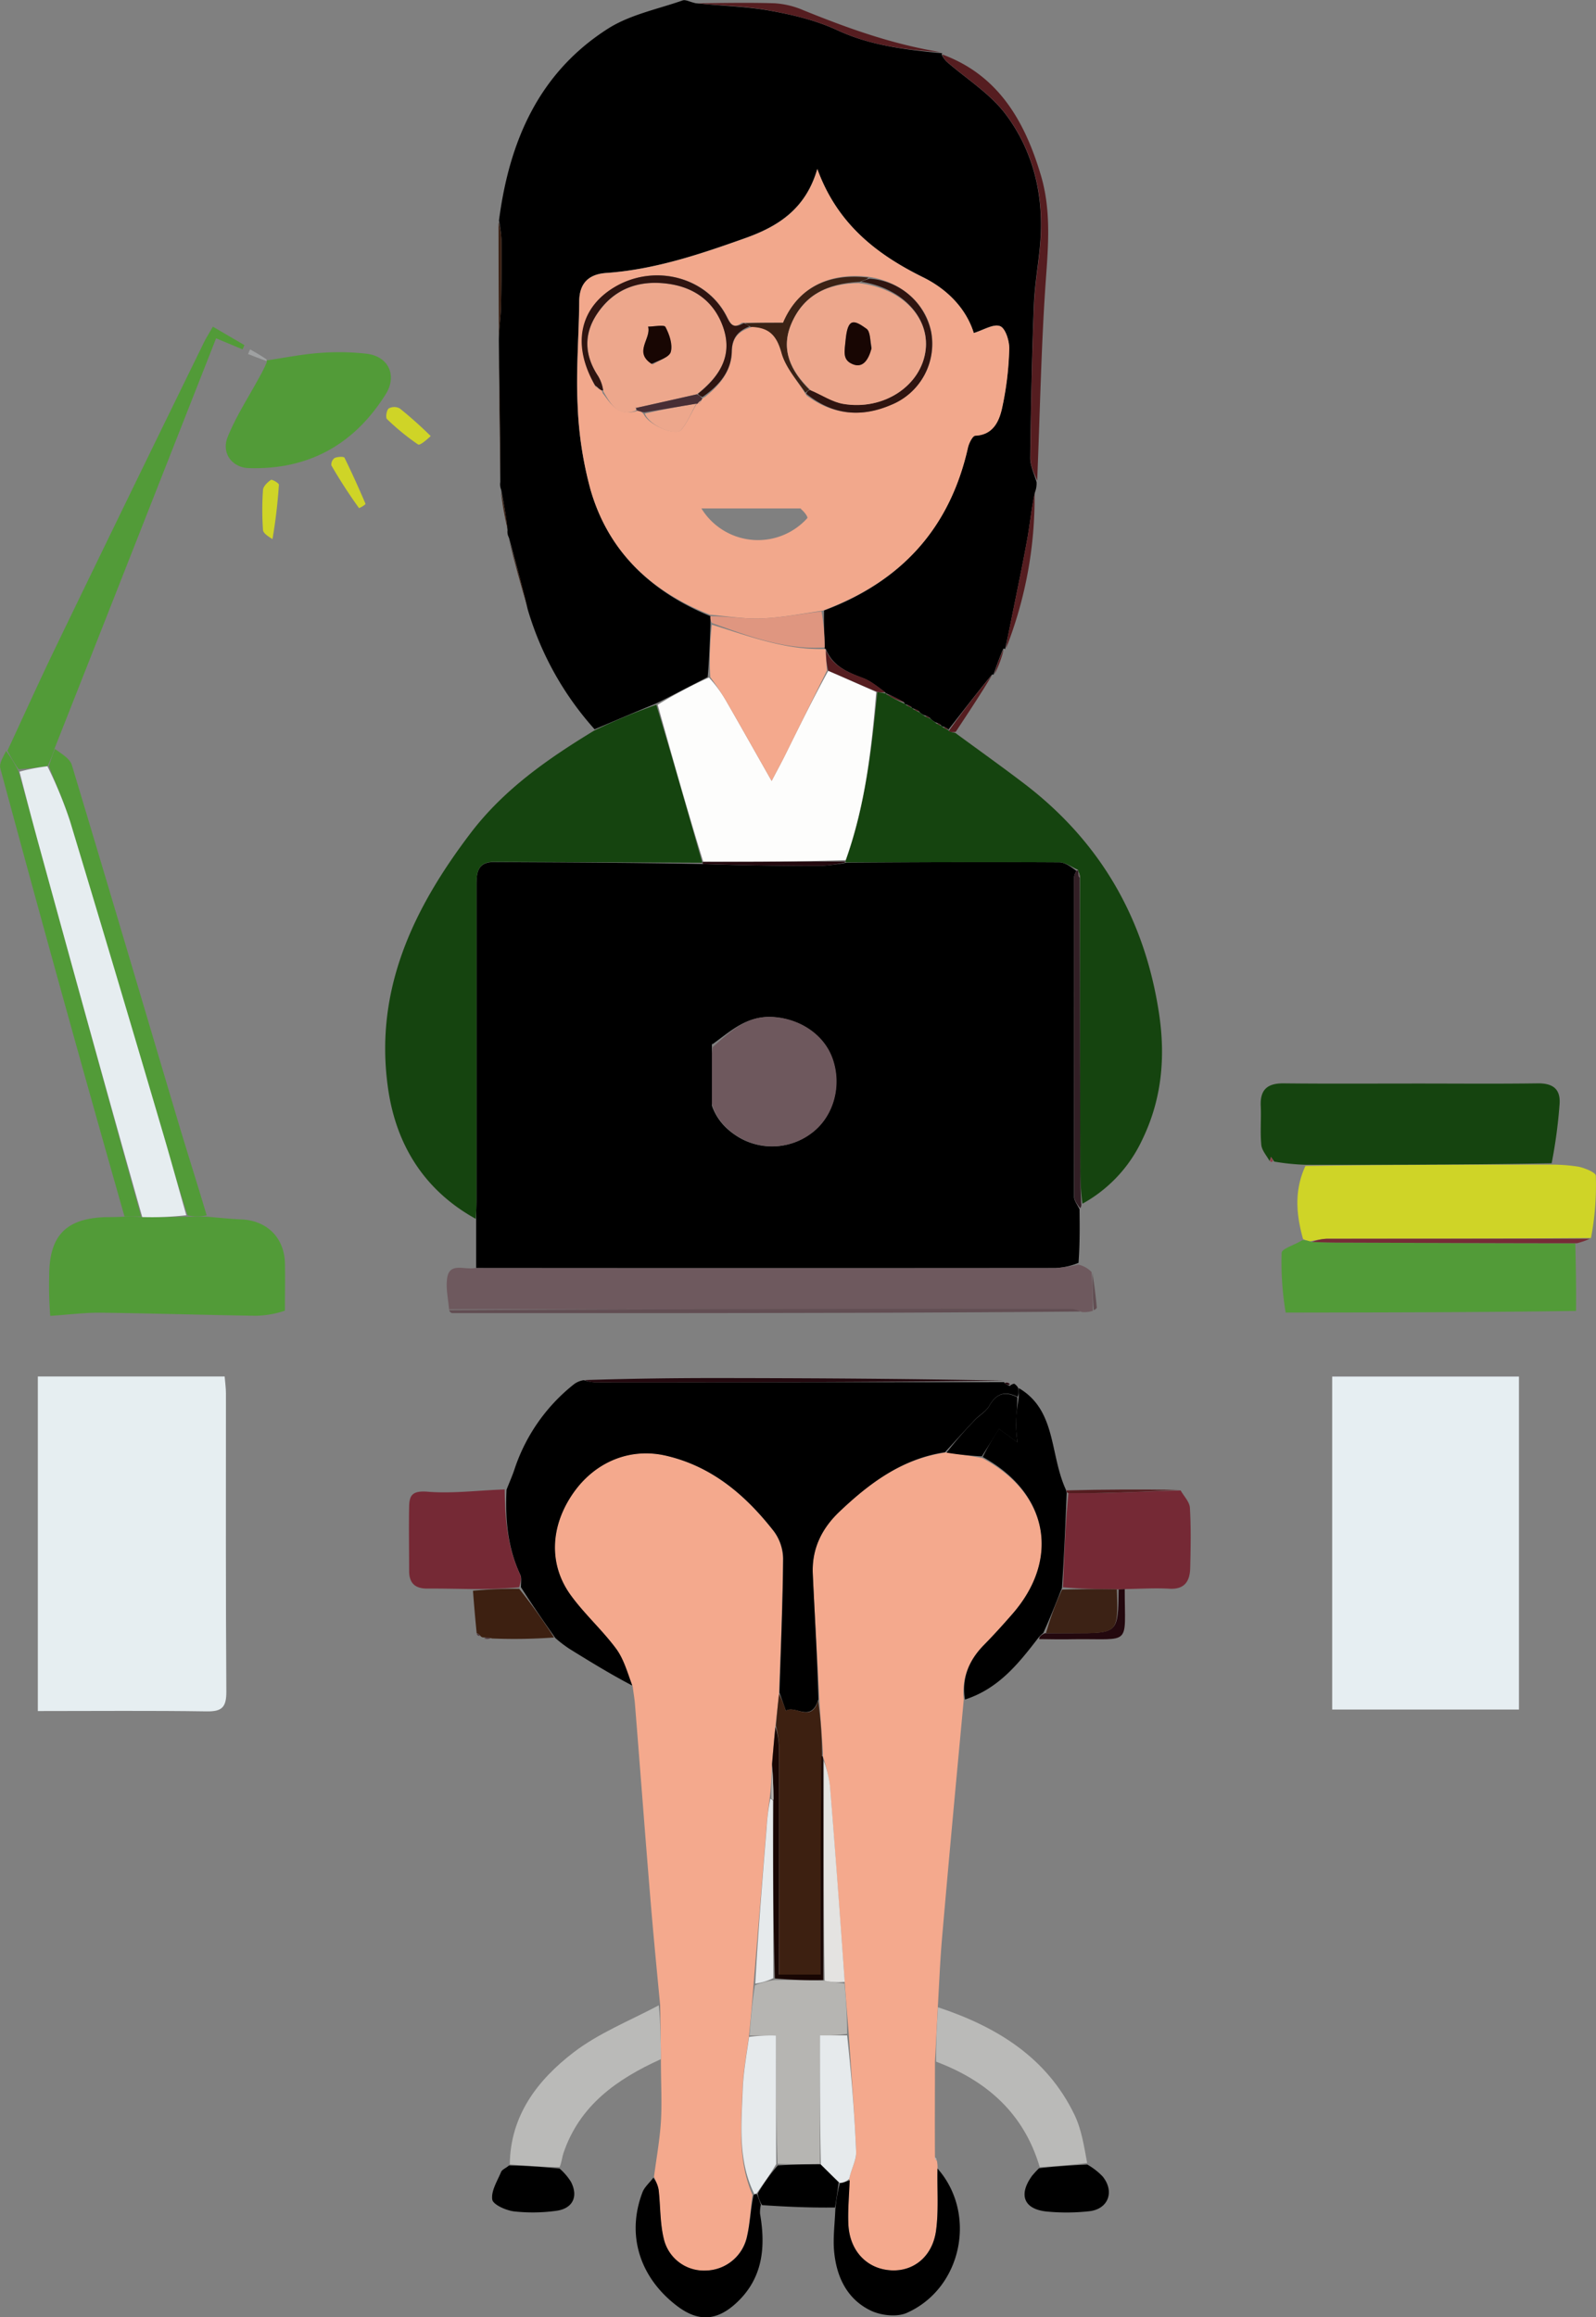<svg id="Layer_1" data-name="Layer 1" xmlns="http://www.w3.org/2000/svg" viewBox="0 0 432.8 628.16"><rect x="0" y="0" width="432.8" height="628.16" fill="#808080" stroke="none"/><defs><style>.cls-1{fill:#f4a98d;}.cls-2{fill:#15440f;}.cls-3{fill:#6e595e;}.cls-4{fill:#529b38;}.cls-5{fill:#cfd427;}.cls-6{fill:#752935;}.cls-7{fill:#babab8;}.cls-8{fill:#551d20;}.cls-9{fill:#3d2011;}.cls-10{fill:#321f25;}.cls-11{fill:#624e53;}.cls-12{fill:#3c2215;}.cls-13{fill:#762c36;}.cls-14{fill:#23080e;}.cls-15{fill:#9fa1a2;}.cls-16{fill:#492f35;}.cls-17{fill:#913e4a;}.cls-18{fill:#e6eef1;}.cls-19{fill:#e6eef2;}.cls-20{fill:#6e585d;}.cls-21{fill:#f2a88c;}.cls-22{fill:#fdfdfc;}.cls-23{fill:#df9680;}.cls-24{fill:#b6b5b2;}.cls-25{fill:#e6eaec;}.cls-26{fill:#180603;}.cls-27{fill:#e4e3e1;}.cls-28{fill:#e6edf0;}.cls-29{fill:#eda78c;}.cls-30{fill:#2f1410;}.cls-31{fill:#482e35;}</style></defs><path d="M832.48,385c.06,4.68.11,9.36-.27,14.58a19,19,0,0,1-6.25,1.41q-78.56.07-157.1,0c0-4,0-8,0-12.84,0-2.57.09-4.23.09-5.89q0-42.42,0-84.85c0-3.4.16-6.5,4.77-6.48,18.79.1,37.58.17,56.67.53,10.76.37,21.24.51,31.71.52a54.75,54.75,0,0,0,7.21-.89c19.52-.13,38.58-.21,57.63-.09,1.68,0,3.34,1.33,4.71,2.33A3.91,3.91,0,0,0,831,295q0,43.34,0,86.66c0,1.09.92,2.18,1.41,3.26m-99.54-44.59c-.51-1.32-1-2.64-1.86-4.77l-1.32,3a36.84,36.84,0,0,0-6.44-.71c-.75,0-1.43,1.56-2.09,2.35l2.64,3.8c-2.07,1.59-4.24,2.69-5.63,4.42a87.81,87.81,0,0,1-15.06,14.79c-1.56,1.19-3.94,1.26-5.84,2.08-1.16.5-2.9,1.28-3.07,2.19-.74,3.8,5.19,8.4,11,7-1.66-.76-2.66-.91-3.11-1.48a13.83,13.83,0,0,1-1.43-3,24.74,24.74,0,0,1,3.33.62,43.13,43.13,0,0,1,4.14,1.9l-3.32-7c2.33.66,4.76,2.2,6.29,1.56,1.85-.76,2.94-3.37,4.23-5l7.3-5.42,2.72,1c1.45-3.69.26-9,6.49-7.73-.24,6.67,2.22,11.92,8,15.47a17.7,17.7,0,0,0,20.5-1.42c5.57-4.56,7.65-12.7,5.07-19.84-2.36-6.54-8.95-10.76-16.15-11.19s-11.61,4.05-16.43,7.44m-47.66,47.86c3.09,1,5.76,1.66,8.22-1.86,4.56-6.51-1.71-9.58-3.26-13.78l-9.6,3.24c-.26,3.58-.51,7.07-.8,11.14C681.06,387.25,682.77,387.66,685.28,388.22Z" transform="translate(-539.74 -57.25)"/><path d="M675.05,117.05C677.82,95.64,685.8,77,704.64,65c6-3.8,13.42-5.25,20.24-7.64.74-.26,1.8.36,3.48.76,7.17.76,13.67.87,20,2s12.71,2.65,18.46,5.33c9.15,4.24,18.75,5.29,28.49,6.24a.31.31,0,0,0-.18.41,7.46,7.46,0,0,0,1.21,1.77c5.41,4.73,11.83,8.69,16.07,14.31,7.09,9.39,10.08,20.67,9.56,32.55-.28,6.32-1.6,12.6-1.86,18.92-.55,13.91-.81,27.83-1,41.76,0,2.18,1.12,4.38,1.73,6.57a6.84,6.84,0,0,1-.45,2.73c-1,4.57-1.36,8.71-2.1,12.78-1.36,7.45-2.93,14.86-4.42,22.28-.51,2.5-1,5-1.58,7.5a.37.37,0,0,0-.45-.18c-1.09,2.45-1.89,4.77-2.69,7.09a.43.43,0,0,0-.39-.07c-4.15,5-8,10.06-11.89,15,0-.06,0,0-.08-.24a3.31,3.31,0,0,0-1.41-.69c-.15,0-.37-.19-.52-.43a3.86,3.86,0,0,0-1.43-.68,6.44,6.44,0,0,1-1.6-1.28,4.56,4.56,0,0,0-1.55-.7,3.48,3.48,0,0,1-1.32-1,4.53,4.53,0,0,0-1.66-.8c-.12,0-.28-.16-.44-.42a3.78,3.78,0,0,0-1.44-.66.59.59,0,0,1-.47-.54,46.66,46.66,0,0,0-5.05-2.53s0,.07-.13-.24c-2.07-1.5-3.85-3-5.92-3.81-4.28-1.6-8.34-3.25-10.19-8-.13,0-.38.06-.28-.35-.08-3.53-.27-6.65-.17-10,21.1-7.92,34.12-22.46,39-44.19.28-1.21,1.27-3.19,2-3.22,4.76-.22,6.39-3.81,7.19-7.22a85.16,85.16,0,0,0,2-16.24c.09-2.15-1-5.67-2.48-6.23-1.79-.69-4.51,1.07-7.13,1.86-2-6.51-7.05-11.81-13.79-15.13-12.73-6.28-23.27-14.56-28.64-29.34-3.15,10.91-10.7,15.62-19.67,18.8-12.23,4.35-24.51,8.49-37.61,9.4-4.64.33-7.23,2.72-7.28,7.71-.08,9.31-.9,18.65-.44,27.93A101.36,101.36,0,0,0,699.88,190c4.86,16.8,16.45,27.68,32.52,34.29,0,.84,0,1.31,0,2.22-.2,5-.31,9.57-.76,14.27-4.76,2.47-9.18,4.79-14,7.17-5.79,2.37-11.22,4.71-16.65,7a84.19,84.19,0,0,1-18.15-32.53c-1.66-7-3.38-13.22-5.09-19.43a3.37,3.37,0,0,1-.38-2c-.4-4.1-1.06-7.56-1.73-11a3.88,3.88,0,0,1-.23-2.05c0-13.22-.25-25.77-.39-38.31,0-3.09.51-6.18.58-9.28q.2-9.09.12-18.19A39.27,39.27,0,0,0,675.05,117.05Z" transform="translate(-539.74 -57.25)"/><path class="cls-1" d="M718.76,600.78c-1-10.39-2-20.77-2.84-31.16-1.38-16.84-2.64-33.69-4-50.53-.1-1.3-.35-2.58-.59-4.62-1.54-4-2.53-7.6-4.62-10.39-3.77-5.06-8.57-9.35-12.27-14.46-6-8.32-5.53-18.66.64-27.57,5.93-8.55,15.45-12.47,25.2-10.22,12.49,2.88,21.63,10.72,29.26,20.48a12.77,12.77,0,0,1,2.52,7.41c-.09,12.11-.61,24.22-1.08,36.74-.35,3.13-.62,5.86-1,9-.36,3.58-.63,6.78-.93,10.47-.11,3.14-.19,5.78-.57,8.65s-.68,5.49-.89,8.11c-1.15,14.1-2.31,28.19-3.52,42.72-.39,4.84-.74,9.24-1.25,14-.7,5-1.54,9.56-1.72,14.18-.35,9.52-1.37,19.17,2.7,28.65-.58,3.95-.69,7.59-1.48,11.07a11.67,11.67,0,0,1-11.31,9.44,11.16,11.16,0,0,1-11.33-8.7c-1-4.27-.87-8.82-1.38-13.22a16.79,16.79,0,0,0-1.21-3.51c.65-5,1.57-10,1.88-15s0-10.31,0-16.39C718.92,610.24,718.84,605.51,718.76,600.78Z" transform="translate(-539.74 -57.25)"/><path class="cls-1" d="M793.78,642.87a8.08,8.08,0,0,1,.2,1.92c-.13,6.25.33,11.79-.41,17.16-1,7-6.12,11.08-12.21,10.73-6.61-.38-11.28-5.31-11.57-12.63-.16-3.92.23-7.86.25-12.21.58-2.73,2-5.06,1.86-7.34-.44-10.5-1.29-21-2-31.91-.37-4.85-.76-9.26-1.11-14.1-1.28-18-2.58-35.6-4-53.18a46.69,46.69,0,0,0-1.72-7.41,2.69,2.69,0,0,1-.16-1.29c-.3-5.15-.7-9.84-1-15-.56-11.53-1.25-22.63-1.76-33.74-.3-6.72,2.38-12.26,7.22-16.86,8.2-7.79,17-14.37,29.06-16.05,3.42.48,6.42.9,9.66,1.55,17.89,9.4,21.3,27.26,8.22,42.22-2.5,2.87-5.06,5.7-7.73,8.42-4.08,4.14-6.08,9-5.49,14.83-2,21.4-4,42.79-5.85,64.19-.53,5.93-.77,11.88-1.16,18.72-.28,5.67-.54,10.43-.8,15.2,0,8.3-.06,16.6,0,25.57C793.33,642.62,793.51,642.79,793.78,642.87Z" transform="translate(-539.74 -57.25)"/><path d="M796,450.92c-11.58,1.75-20.43,8.33-28.63,16.12-4.84,4.6-7.52,10.14-7.22,16.86.51,11.11,1.2,22.21,1.52,34-2,6.55-6.19,1.44-8.82,3.1l-1.73-4.93c.37-12.11.89-24.22,1-36.33a12.77,12.77,0,0,0-2.52-7.41c-7.63-9.76-16.77-17.6-29.26-20.48-9.75-2.25-19.27,1.67-25.2,10.22-6.17,8.91-6.67,19.25-.64,27.57,3.7,5.11,8.5,9.4,12.27,14.46,2.09,2.79,3.08,6.4,4.42,10.06-5.75-3-11.36-6.44-16.95-9.9a32.67,32.67,0,0,1-3.92-3c-3.35-4.77-6.33-9.06-9.31-13.76,0-1.39.22-2.52-.17-3.35-3.44-7.35-4.13-15.12-3.74-23.08.7-1.79,1.48-3.54,2.1-5.36a49,49,0,0,1,16-23.08,5.74,5.74,0,0,1,2.87-1.25,12.5,12.5,0,0,0,3,.59l111-.05s-.07,0,.12.28a6.56,6.56,0,0,0,1.4.75,2.08,2.08,0,0,1,1.18-.61,3.11,3.11,0,0,1,1,1,3.3,3.3,0,0,1-.11,2.55c-3.69-1.8-5.86-.69-7.66,2.45-.86,1.5-2.64,2.46-3.89,3.77C801.34,445.05,798.68,448,796,450.92Z" transform="translate(-539.74 -57.25)"/><path class="cls-2" d="M700.86,255.3a153.36,153.36,0,0,1,16.87-7c4.38,14.36,8.32,28.37,12.37,42.46.12.08,0,.36,0,.36q-28.18-.12-56.37-.25c-4.61,0-4.78,3.08-4.77,6.48q0,42.42,0,84.85c0,1.66-.06,3.32-.21,5.45-13.74-7.6-21.51-19.76-23.75-35.17-3.9-26.75,6.82-49,22.47-69.54C676.42,271.24,688.18,263,700.86,255.3Z" transform="translate(-539.74 -57.25)"/><path class="cls-2" d="M787,249.1s.16.17.41.39a14.89,14.89,0,0,0,1.63.83c.31.24.62.48,1.38,1a8.9,8.9,0,0,0,1.54.7c.4.33.8.65,1.6,1.27A8,8,0,0,0,795,254l.53.45a8.27,8.27,0,0,0,1.38.71s-.06-.1.09.2a4.58,4.58,0,0,0,1.75.53c6.25,4.59,12.57,9.09,18.74,13.79,20.66,15.76,32.67,36.62,36.55,62.27,1.81,12,.74,23.45-4.63,34.42a38.15,38.15,0,0,1-16.14,17.18,68.3,68.3,0,0,1-.59-9.93c-.05-26.16-.1-52.31-.06-78.7a4.58,4.58,0,0,0-.38-1.33A3,3,0,0,0,832,293c-1.67-.7-3.33-2-5-2-19.05-.12-38.11,0-57.67,0-.5,0-.27-.16-.23-.53,5.34-15,7-30.25,8.54-45.62,1,.13,1.66.26,2.31.39,0,0,0-.1.15.21A46.54,46.54,0,0,0,785,248s.26.19.58.45A9,9,0,0,0,787,249.1Z" transform="translate(-539.74 -57.25)"/><path class="cls-3" d="M668.43,401c52.8,0,105.16,0,157.53,0a41.06,41.06,0,0,0,6.19-.95,7.21,7.21,0,0,1,3.59,2c.28,4,.32,7.26.36,10.52a7.14,7.14,0,0,1-3,.33,9,9,0,0,0-3-.81q-84.28,0-168.58.1c-.22-2.73-.88-5.52-.56-8.18C661.47,399.32,665.42,401.49,668.43,401Z" transform="translate(-539.74 -57.25)"/><path class="cls-2" d="M894,373a60.26,60.26,0,0,1-8.71-.87c-.51-.72-.68-1-.86-1.25-.13.36-.27.73-.4,1.1-.79-1.45-2.1-2.86-2.25-4.38-.34-3.45,0-7-.15-10.45-.24-4.53,1.79-6.27,6.22-6.23,12.13.13,24.26.05,36.39.05,10.8,0,21.61.1,32.41-.05,4.19-.06,6.37,1.5,6,5.81a134.37,134.37,0,0,1-2.14,15.86C937.9,373,915.94,373,894,373Z" transform="translate(-539.74 -57.25)"/><path class="cls-4" d="M617,412.54a26,26,0,0,1-7.83,1.38c-14.19-.21-28.38-.67-42.58-.83-4.26,0-8.52.56-13.23.86a104.46,104.46,0,0,1-.28-10.9c0-10.93,4.64-15.63,15.63-15.87,1.16,0,2.31,0,4.32-.1a44.73,44.73,0,0,1,5.29.08c4.25.07,8.15,0,12.44-.09h5.08c3.11.25,6.21.6,9.33.73,6.94.29,11.67,4.93,11.84,11.9C617.1,403.83,617,408,617,412.54Z" transform="translate(-539.74 -57.25)"/><path class="cls-5" d="M893.74,373.31c22.2-.33,44.16-.34,66.57-.36a47.64,47.64,0,0,1,7.54.57c1.72.39,4.61,1.54,4.64,2.44a76.75,76.75,0,0,1-1.31,16.89c-24.47.18-48.12.16-71.76.2a36.83,36.83,0,0,0-4.56.73,15.54,15.54,0,0,1-1.76-.65C891.27,386.59,890.62,380.07,893.74,373.31Z" transform="translate(-539.74 -57.25)"/><path class="cls-4" d="M892.87,393.44a6,6,0,0,1,2.44.44c3.22.15,5.71.2,8.21.21l63.41.22c.13,6,.26,12,.19,18.3-26.23.39-52.24.41-78.73.45a81.86,81.86,0,0,1-1.1-16.2C887.35,395.72,890.77,394.77,892.87,393.44Z" transform="translate(-539.74 -57.25)"/><path class="cls-4" d="M612.16,154.93c4.73-.69,9.44-1.65,14.19-2a67,67,0,0,1,12.82.21c5.92.71,8.36,5.88,5.15,11-8.56,13.63-20.94,20.52-37.15,20-4.47-.14-7.46-4.06-5.7-8.41,2.26-5.61,5.63-10.76,8.53-16.11a37.7,37.7,0,0,0,2.1-4.22C612,155,612.16,154.93,612.16,154.93Z" transform="translate(-539.74 -57.25)"/><path class="cls-4" d="M541.76,260.74c4.42-9.49,8.72-19.05,13.28-28.47q19.9-41.15,40-82.19c.64-1.32,1.45-2.56,2.42-4.28l8.56,5-.5,1.16-7.18-3c-14.52,36.9-28.94,73.58-43.67,110.85a43.55,43.55,0,0,1-2,5.07c-2.75.41-5.16.73-7.88.89C543.54,264.05,542.65,262.4,541.76,260.74Z" transform="translate(-539.74 -57.25)"/><path class="cls-6" d="M859.9,461.26c.88,1.57,2.43,3.11,2.52,4.73.32,5.42.21,10.88.08,16.31-.09,3.51-1.46,5.85-5.63,5.61-3.61-.22-7.25,0-11.67.09a18.46,18.46,0,0,1-2.59.08c-5.18-.09-9.9-.12-14.61-.57.33-8.79.66-17.15,1.47-25.51,3.27,0,6.07.05,8.87,0C845.53,461.77,852.71,461.5,859.9,461.26Z" transform="translate(-539.74 -57.25)"/><path d="M829,462c-.34,8.35-.67,16.71-1.28,25.71-1.78,4.5-3.29,8.34-5.07,12.21a9.72,9.72,0,0,0-1.57,1.6c-5.26,6.84-10.66,13.53-19.66,16.43-.94-5.79,1.06-10.64,5.14-14.78,2.67-2.72,5.23-5.55,7.73-8.42,13.08-15,9.67-32.82-8.06-42.55a73.28,73.28,0,0,1,4.43-7.64l5,3.68a49.25,49.25,0,0,1-.44-5.72c.11-2.19.5-4.36.77-6.54v-2.47c10.24,6,8.37,17.8,12.74,27.45A2.85,2.85,0,0,1,829,462Z" transform="translate(-539.74 -57.25)"/><path class="cls-7" d="M718.39,600.84c.45,4.67.53,9.4.59,14.58-12,5.45-22.08,12.54-26.47,25.56-.36,1.08-.41,2.26-1,3.7-4.77,0-9.15-.38-13.53-.71.15-13.31,7.56-22.9,17.3-30.37C702.1,608.37,710.4,605.07,718.39,600.84Z" transform="translate(-539.74 -57.25)"/><path class="cls-7" d="M793.6,616.12c-.08-4.77.18-9.53.5-14.75,15.73,5.21,29.44,13.46,37,29.11,1.91,3.94,2.6,8.47,3.45,13.08-4.55.62-8.7.89-12.85,1.15C817.45,630.33,807.58,621.39,793.6,616.12Z" transform="translate(-539.74 -57.25)"/><path class="cls-6" d="M676.6,461c.07,8,.76,15.8,4.2,23.15.39.83.14,2-.29,3.37A124.72,124.72,0,0,1,668,488c-4.15-.05-8.3-.15-12.45-.13-3.33,0-4.88-1.54-4.86-4.84,0-5.81-.11-11.62,0-17.43.06-3,.88-4.26,4.8-4C662.29,462.19,669.25,461.25,676.6,461Z" transform="translate(-539.74 -57.25)"/><path class="cls-4" d="M553,264.89c.47-1.47.94-2.93,1.64-4.62,1.73,1.29,4,2.55,4.58,4.35C568.91,296.78,578.42,329,588,361.2c2.51,8.4,5.18,16.75,7.79,25.51a11.54,11.54,0,0,1-5.16,0c-2.67-8-4.78-15.71-7-23.33q-12.37-41.73-24.87-83.42C557.2,274.79,554.9,269.89,553,264.89Z" transform="translate(-539.74 -57.25)"/><path class="cls-4" d="M541.39,260.82a34.85,34.85,0,0,1,3.34,5.44c2.11,7.26,3.88,14,5.72,20.67Q564.19,337,578,387l-4.5,0q-17.29-60.69-33.66-121.42C539.44,264.24,540.58,262.47,541.39,260.82Z" transform="translate(-539.74 -57.25)"/><path d="M770.16,648.26c-.14,3.93-.53,7.87-.37,11.79.29,7.32,5,12.25,11.57,12.63,6.09.35,11.24-3.7,12.21-10.73.74-5.37.28-10.91.4-16.87,10.79,12.2,6.69,32.51-8.36,39.15-2.71,1.19-7.05.68-9.83-.68-6.47-3.16-9.28-9.31-9.87-16.29-.28-3.44.18-7,.36-11.16A41.84,41.84,0,0,1,767.5,649,11.38,11.38,0,0,0,770.16,648.26Z" transform="translate(-539.74 -57.25)"/><path d="M716.92,647.57a7.42,7.42,0,0,1,1.43,3.25c.51,4.4.35,8.95,1.38,13.22a11.16,11.16,0,0,0,11.33,8.7,11.67,11.67,0,0,0,11.31-9.44c.79-3.48.9-7.12,1.71-11,.4-.31.88-.39,1-.1.41,1.08.68,1.87,1,2.66a9.36,9.36,0,0,0-.24,2.44c1.59,9.15.78,17.66-6.55,24.34-5.36,4.88-10.38,5-16.13.56-10-7.72-13.56-19.17-9.22-30.61C714.44,650.19,715.75,649.08,716.92,647.57Z" transform="translate(-539.74 -57.25)"/><path class="cls-8" d="M821,187.55c-.72-1.76-1.87-4-1.84-6.14.16-13.93.42-27.85,1-41.76.26-6.32,1.58-12.6,1.86-18.92.52-11.88-2.47-23.16-9.56-32.55-4.24-5.62-10.66-9.58-16.07-14.31A4.53,4.53,0,0,1,795.24,72c15.25,5.59,22.4,18.1,26.76,32.76,2.7,9.06,2.08,18.25,1.4,27.61C822.08,150.61,821.78,168.88,821,187.55Z" transform="translate(-539.74 -57.25)"/><path d="M821.51,645c4.37-.51,8.52-.78,13.08-1a18.28,18.28,0,0,1,4.17,3.24c3.3,4.09,1.54,8.84-3.63,9.42a56.27,56.27,0,0,1-11.46.09c-6.28-.6-7.82-4.51-4.07-9.68A26.42,26.42,0,0,1,821.51,645Z" transform="translate(-539.74 -57.25)"/><path d="M677.78,644.24c4.59.06,9,.4,13.71.85a16,16,0,0,1,3.08,3.6c2.08,4,.48,7.3-4.09,7.87a46.7,46.7,0,0,1-11.39.14c-2.17-.28-5.66-1.84-5.86-3.21-.34-2.35,1.36-5,2.4-7.49C675.91,645.34,676.91,645,677.78,644.24Z" transform="translate(-539.74 -57.25)"/><path d="M746.39,655a8,8,0,0,1-1.17-3.15,47.4,47.4,0,0,1,5.45-7.61c4.06-.23,7.73-.36,11.67-.28,1.79,1.76,3.31,3.31,4.83,4.86-.28,2.18-.56,4.35-1,6.83C759.58,655.73,753.15,655.46,746.39,655Z" transform="translate(-539.74 -57.25)"/><path class="cls-9" d="M668,488.46a116.91,116.91,0,0,1,12.54-.52,154.69,154.69,0,0,1,9.44,13.19,148.36,148.36,0,0,1-16.76.27,10.47,10.47,0,0,0-2.39-.29,1,1,0,0,1-.73-.32c-.5-.58-.77-.72-1.09-.77C668.64,496.32,668.31,492.61,668,488.46Z" transform="translate(-539.74 -57.25)"/><path class="cls-10" d="M831.68,293.31c.3-.3.52.07.49.52,0,.8.09,1.09.36,1.32q.09,39.24.16,78.47c0,3.16.07,6.33.25,9.94a1.4,1.4,0,0,1-.28,1.18c-.67-.87-1.59-2-1.59-3.05Q831,338.36,831,295A3.91,3.91,0,0,1,831.68,293.31Z" transform="translate(-539.74 -57.25)"/><path class="cls-11" d="M661.56,412.39q84.16-.47,168.5-.37a7,7,0,0,1,2.71.75c-38,.35-76.24.41-114.5.44-18.47,0-36.94,0-55.88,0A1,1,0,0,1,661.56,412.39Z" transform="translate(-539.74 -57.25)"/><path class="cls-8" d="M795.05,71.41c-9.51-.67-19.11-1.72-28.26-6-5.75-2.68-12.18-4.17-18.46-5.33s-12.8-1.29-19.58-1.94c6.78-.07,14-.23,21.11,0a23.47,23.47,0,0,1,7.71,1.87C769.65,64.91,781.85,69.31,795.05,71.41Z" transform="translate(-539.74 -57.25)"/><path class="cls-8" d="M812.56,233c.26-2.27.8-4.77,1.31-7.27,1.49-7.42,3.06-14.83,4.42-22.28.74-4.07,1.11-8.21,2-12.41A111.1,111.1,0,0,1,812.56,233Z" transform="translate(-539.74 -57.25)"/><path class="cls-12" d="M674.93,117.43a19.06,19.06,0,0,1,.8,4.77q.07,9.09-.12,18.19c-.07,3.1-.62,6.19-.58,9.28.14,12.54.43,25.09.41,37.94C675.07,164.55,674.94,141.18,674.93,117.43Z" transform="translate(-539.74 -57.25)"/><path class="cls-5" d="M613.63,203.39c-1.13-.73-2.51-1.56-2.57-2.49a76.9,76.9,0,0,1,0-10.84c.07-1,1.22-2.08,2.15-2.72.31-.21,2.19.89,2.16,1.31A140.7,140.7,0,0,1,613.63,203.39Z" transform="translate(-539.74 -57.25)"/><path class="cls-13" d="M967.33,394.26c-21.54,0-42.67-.1-63.81-.17-2.5,0-5-.06-7.94-.19a11.58,11.58,0,0,1,3.84-.85c23.64,0,47.29,0,71.43,0A18,18,0,0,1,967.33,394.26Z" transform="translate(-539.74 -57.25)"/><path class="cls-5" d="M656.54,175.46c-1.09,1-2.91,2.62-3.44,2.27a64.18,64.18,0,0,1-8.41-6.87c-.44-.41-.13-2.41.46-2.89a3.15,3.15,0,0,1,3,0A109.88,109.88,0,0,1,656.54,175.46Z" transform="translate(-539.74 -57.25)"/><path class="cls-14" d="M821.54,501.57c0-.56.4-1.08,1.58-1.6l7.69,0c12.14,0,12.14,0,12.27-11.86l1.66-.09c0,15.68,2,13.39-13.76,13.58C828,501.67,825,501.62,821.54,501.57Z" transform="translate(-539.74 -57.25)"/><path class="cls-5" d="M637.11,195a137.35,137.35,0,0,1-7.51-11.59,2.24,2.24,0,0,1,.86-2c.78-.36,2.51-.45,2.7-.08,2,4.08,3.89,8.25,5.68,12.45C638.92,194,638,194.6,637.11,195Z" transform="translate(-539.74 -57.25)"/><path class="cls-8" d="M798.94,255.59a2.39,2.39,0,0,1-1.92-.17c3.73-5.25,7.59-10.26,11.81-15.28C805.83,245.19,802.47,250.24,798.94,255.59Z" transform="translate(-539.74 -57.25)"/><path class="cls-12" d="M677.71,203.4c1.76,5.84,3.48,12,5.14,18.7C681.08,216.28,679.38,210,677.71,203.4Z" transform="translate(-539.74 -57.25)"/><path class="cls-8" d="M829.47,462c-.47-.16-.48-.33-.48-.74,10-.27,20-.28,30.47-.15-6.75.39-13.93.66-21.12.86C835.54,462.05,832.74,462,829.47,462Z" transform="translate(-539.74 -57.25)"/><path class="cls-12" d="M675.58,190.43a84,84,0,0,1,1.82,10.26A82.15,82.15,0,0,1,675.58,190.43Z" transform="translate(-539.74 -57.25)"/><path class="cls-11" d="M836.34,412.39c-.28-3.15-.32-6.41-.38-10.15.44,2.71.88,5.91,1.21,9.49A1.3,1.3,0,0,1,836.34,412.39Z" transform="translate(-539.74 -57.25)"/><path class="cls-8" d="M809.44,240a30.45,30.45,0,0,1,2.49-6.74A30.45,30.45,0,0,1,809.44,240Z" transform="translate(-539.74 -57.25)"/><path class="cls-15" d="M612,155.11c-1.68-.59-3.32-1.24-5-1.89l.56-1.26c1.41.79,2.82,1.59,4.41,2.68C612.16,154.93,612,155,612,155.11Z" transform="translate(-539.74 -57.25)"/><path class="cls-16" d="M671,501.35a2.35,2.35,0,0,1,1.73,0A2.3,2.3,0,0,1,671,501.35Z" transform="translate(-539.74 -57.25)"/><path class="cls-17" d="M884.21,372.12a2.41,2.41,0,0,1,.2-1.24,3.36,3.36,0,0,1,.51,1.06C884.91,372.2,884.42,372.26,884.21,372.12Z" transform="translate(-539.74 -57.25)"/><path class="cls-7" d="M793.75,642.69c-.24.1-.42-.07-.52-.54C793.46,642.08,793.63,642.26,793.75,642.69Z" transform="translate(-539.74 -57.25)"/><path class="cls-16" d="M669,500.28c.27-.21.54-.07.86.38C669.68,500.76,669.38,500.65,669,500.28Z" transform="translate(-539.74 -57.25)"/><path class="cls-18" d="M550,446V430.38h50.66c.14,1.68.35,3.12.35,4.57,0,27-.07,53.95.11,80.93,0,4.21-1.23,5.34-5.34,5.28-15-.23-29.94-.09-45.78-.09Z" transform="translate(-539.74 -57.25)"/><path class="cls-19" d="M901,496V430.4h50.65v90.26H901Z" transform="translate(-539.74 -57.25)"/><path class="cls-14" d="M811.93,431.5c-36.87.45-73.87.47-110.88.48a7.86,7.86,0,0,1-2.73-.63c12.18-.38,24.65-.56,37.12-.54C760.89,430.84,786.34,431,811.93,431.5Z" transform="translate(-539.74 -57.25)"/><path class="cls-14" d="M813.61,432.5c-.43.29-.83.12-1.41-.33A1.11,1.11,0,0,1,813.61,432.5Z" transform="translate(-539.74 -57.25)"/><path class="cls-20" d="M733,341.09c4.74-4.12,9.15-8.6,16.35-8.17s13.79,4.65,16.15,11.19c2.58,7.14.5,15.28-5.07,19.84a17.7,17.7,0,0,1-20.5,1.42c-5.81-3.55-8.27-8.8-8-16.31C732.31,345.84,732.67,343.46,733,341.09Z" transform="translate(-539.74 -57.25)"/><path class="cls-14" d="M768.84,291.05a38.12,38.12,0,0,1-6.71.91c-10.47,0-21-.15-31.71-.52-.3-.28-.2-.56.14-.55l38.47-.11S768.8,290.92,768.84,291.05Z" transform="translate(-539.74 -57.25)"/><path class="cls-21" d="M732.46,223.94c-16.13-6.26-27.72-17.14-32.58-33.94a101.36,101.36,0,0,1-3.49-23.09c-.46-9.28.36-18.62.44-27.93,0-5,2.64-7.38,7.28-7.71,13.1-.91,25.38-5.05,37.61-9.4,9-3.18,16.52-7.89,19.67-18.8,5.37,14.78,15.91,23.06,28.64,29.34,6.74,3.32,11.76,8.62,13.79,15.13,2.62-.79,5.34-2.55,7.13-1.86,1.46.56,2.57,4.08,2.48,6.23a85.16,85.16,0,0,1-2,16.24c-.8,3.41-2.43,7-7.19,7.22-.73,0-1.72,2-2,3.22-4.9,21.73-17.92,36.27-39.42,44.19-6,.89-11.32,1.91-16.65,2.12-4.55.17-9.13-.61-13.7-1m-3.15-57.22a6.62,6.62,0,0,0,.79-1.18,1.28,1.28,0,0,1,.77-.6c4-3.19,7.24-7,7.34-12.39.07-3.58,1.7-5.51,5.55-6.65,4.65.07,6.63,2.43,7.9,7,1.1,4,4.17,7.39,6.79,11.6,7.16,5.32,14.9,6,23,2.49a17.83,17.83,0,0,0,10.83-19.71c-1.49-7.85-8.43-13.87-17.39-15-11.27-1.14-19.05,3.67-22.77,12.49-4.08,0-7.3,0-11.21,0-2.4,1.78-3,.33-4.09-1.75-5.34-10.45-18.94-14.17-29.65-8.32-10.18,5.57-12.49,15.87-5.87,27.53a4.66,4.66,0,0,0,1.35.71,1.18,1.18,0,0,1,.48.88c2.32,3,4.28,6.69,9.76,4.73a3.13,3.13,0,0,1,1.46,1.11c1.46,2.92,8.73,6,10.2,4.08,1.68-2.13,2.73-4.74,4.19-7.11,0,0,.07.11.61,0m27.59,28.49h-27a18,18,0,0,0,28.7,2.64C758.91,197.47,758,196.1,756.9,195.21Z" transform="translate(-539.74 -57.25)"/><path class="cls-22" d="M769.07,290.41c-12.75.4-25.46.44-38.63.39-4.39-14.09-8.33-28.1-12.34-42.5A117.34,117.34,0,0,1,732,240.92a35.23,35.23,0,0,1,4.83,6.63c3.92,6.8,7.76,13.64,12.16,21.38,1.61-3.08,2.63-4.94,3.57-6.84,3.82-7.7,7.62-15.41,11.79-23,4.56,2,8.77,3.85,13,5.74C776.09,260.16,774.41,275.43,769.07,290.41Z" transform="translate(-539.74 -57.25)"/><path class="cls-1" d="M764,239q-5.72,11.55-11.43,23.11c-.94,1.9-2,3.76-3.57,6.84-4.4-7.74-8.24-14.58-12.16-21.38a73.16,73.16,0,0,0-4.49-6.76,89.76,89.76,0,0,1,.43-14.22c10.18,3.15,19.9,6.89,30.55,6.59,0,0,.25,0,.31.36C763.75,235.6,763.85,237.29,764,239Z" transform="translate(-539.74 -57.25)"/><path class="cls-23" d="M763.38,232.75c-10.75.71-20.47-3-30.57-6.62a2.71,2.71,0,0,1-.41-1.84c4.63,0,9.21.78,13.76.61,5.33-.21,10.64-1.23,16.36-1.91A58.78,58.78,0,0,1,763.38,232.75Z" transform="translate(-539.74 -57.25)"/><path class="cls-8" d="M764.31,239.06a22.62,22.62,0,0,1-.59-5.57c1.79,4.32,5.85,6,10.13,7.57,2.07.78,3.85,2.31,5.92,3.81a5.24,5.24,0,0,1-2.16-.08C773.08,242.91,768.87,241,764.31,239.06Z" transform="translate(-539.74 -57.25)"/><path class="cls-8" d="M785,247.64a19.72,19.72,0,0,1-4.92-2.22A20.82,20.82,0,0,1,785,247.64Z" transform="translate(-539.74 -57.25)"/><path class="cls-8" d="M789,250.06a2.13,2.13,0,0,1-1.41-.59A2.19,2.19,0,0,1,789,250.06Z" transform="translate(-539.74 -57.25)"/><path class="cls-8" d="M786.86,248.84c-.21.12-.58,0-1.12-.4C786,248.32,786.32,248.45,786.86,248.84Z" transform="translate(-539.74 -57.25)"/><path class="cls-8" d="M796.79,254.88c-.23.13-.59,0-1.11-.43C795.91,254.33,796.28,254.47,796.79,254.88Z" transform="translate(-539.74 -57.25)"/><path class="cls-8" d="M794.86,253.76c-.19.11-.54,0-1-.38C794,253.26,794.37,253.39,794.86,253.76Z" transform="translate(-539.74 -57.25)"/><path class="cls-8" d="M791.83,251.8c-.21.12-.57,0-1.1-.38C790.93,251.3,791.3,251.42,791.83,251.8Z" transform="translate(-539.74 -57.25)"/><path class="cls-9" d="M751,516.46a29.42,29.42,0,0,1,1.83,4.52c2.63-1.66,6.82,3.45,8.77-2.67a108,108,0,0,1,1.07,14.61c-.36,20.32-.36,39.88-.36,59.63H751v-5.88c0-18.8,0-37.59,0-56.39a34.08,34.08,0,0,0-.84-5.23C750.38,522.32,750.65,519.59,751,516.46Z" transform="translate(-539.74 -57.25)"/><path class="cls-24" d="M762.08,643.78a112.43,112.43,0,0,1-11.47,0c-.44-11.71-.44-23-.44-34.75H743c.34-4.4.69-8.8,1.46-13.63a21.08,21.08,0,0,1,5.35-1.41c4.68,0,8.93,0,13.51.16,2,.36,3.72.56,5.41.76a127.13,127.13,0,0,1,.72,13.67,44.09,44.09,0,0,1-7.41.41Z" transform="translate(-539.74 -57.25)"/><path class="cls-25" d="M742.87,609.4a44.21,44.21,0,0,1,7.3-.37c0,11.73,0,23,.06,34.84-1.63,2.79-3.32,5.09-5.14,7.71a.73.73,0,0,1-.84.33c-4.47-9.16-3.45-18.81-3.1-28.33C741.33,619,742.17,614.37,742.87,609.4Z" transform="translate(-539.74 -57.25)"/><path class="cls-26" d="M763,594a114.06,114.06,0,0,1-13.14-.46c-.46-16.41-.5-32.3-.38-48.56,0-3.44-.19-6.5-.37-9.57.27-3.19.54-6.39.9-10a18.65,18.65,0,0,1,.93,4.84c.06,18.8,0,37.59,0,56.39v5.88h11.31c0-19.75,0-39.31.27-59.18.31-.12.36.07.46,1C763.07,554.71,763,574.36,763,594Z" transform="translate(-539.74 -57.25)"/><path class="cls-25" d="M749.33,545.36c0,15.88.09,31.77.11,48.11a16.16,16.16,0,0,1-4.89,1.49c.78-14.1,1.94-28.19,3.09-42.29a57.55,57.55,0,0,1,1-7.83A1.32,1.32,0,0,1,749.33,545.36Z" transform="translate(-539.74 -57.25)"/><path class="cls-24" d="M749.5,545c-.28.22-.4.06-.59-.38,0-2.91.08-5.55.19-8.69C749.31,538.48,749.49,541.54,749.5,545Z" transform="translate(-539.74 -57.25)"/><path class="cls-25" d="M762.34,644c-.26-11.63-.26-23-.26-35h7.38c1.15,10.51,2,21,2.44,31.5.1,2.28-1.28,4.61-1.86,7.34A3.85,3.85,0,0,1,767.5,649C765.65,647.3,764.13,645.75,762.34,644Z" transform="translate(-539.74 -57.25)"/><path class="cls-27" d="M763.36,594.15c-.32-19.79-.29-39.44-.21-59.53a30.32,30.32,0,0,1,1.66,6.69c1.43,17.58,2.73,35.18,4,53.18A17.86,17.86,0,0,1,763.36,594.15Z" transform="translate(-539.74 -57.25)"/><path d="M815.62,436a65.46,65.46,0,0,1-.39,6.58,49.25,49.25,0,0,0,.44,5.72l-5-3.68c-1.58,2.48-3,4.78-4.67,7.41a85.62,85.62,0,0,1-9.58-1,108.51,108.51,0,0,1,7.66-8.82c1.25-1.31,3-2.27,3.89-3.77C809.76,435.26,811.93,434.15,815.62,436Z" transform="translate(-539.74 -57.25)"/><path class="cls-3" d="M832.63,294.92c-.37,0-.5-.29-.42-.88C832.44,294.1,832.58,294.39,832.63,294.92Z" transform="translate(-539.74 -57.25)"/><path class="cls-28" d="M578.31,387.16c-9.52-33.51-18.7-66.87-27.86-100.23-1.84-6.69-3.61-13.41-5.42-20.5a52.77,52.77,0,0,1,7.58-1.46,114.5,114.5,0,0,1,6.14,14.94q12.59,41.65,24.87,83.42c2.26,7.62,4.37,15.29,6.64,23.34A82.55,82.55,0,0,1,578.31,387.16Z" transform="translate(-539.74 -57.25)"/><path class="cls-12" d="M842.61,488.08C843,500,843,500,830.81,500c-2.31,0-4.62,0-7.41-.07a81,81,0,0,1,4.33-11.77C832.71,488,837.43,488,842.61,488.08Z" transform="translate(-539.74 -57.25)"/><path class="cls-29" d="M712.24,168.52c-4.87,2-6.83-1.66-8.87-5.13a10.71,10.71,0,0,0-1.44-4.21c-3.66-5.55-3.95-11.25-.3-16.76,4.6-6.93,11.47-9.34,19.46-8.2,7.06,1,12.35,4.85,14.76,11.71,2.73,7.77-1,13.41-7.17,18.21-5.71,1.3-11.07,2.5-16.53,3.71-.08-.58,0,.05.09.67m4.54-12.47c1.71-1.12,4.5-2,4.87-3.43.53-2.05-.4-4.74-1.46-6.75-.36-.67-3.07-.09-4.7-.08C716.41,149.06,711.47,152.65,716.78,156.05Z" transform="translate(-539.74 -57.25)"/><path class="cls-30" d="M729,164c5.85-4.69,9.55-10.33,6.82-18.1-2.41-6.86-7.7-10.71-14.76-11.71-8-1.14-14.86,1.27-19.46,8.2-3.65,5.51-3.36,11.21.3,16.76a10.2,10.2,0,0,1,1.39,3.87c-.33.15-.71-.06-1-.35-.61-.52-.9-.75-1.2-1-6.45-11.09-4.14-21.39,6-27,10.71-5.85,24.31-2.13,29.65,8.32,1.06,2.08,1.69,3.53,4.71,1.85a3.92,3.92,0,0,1,1.47.93c-3.05,1.19-4.68,3.12-4.75,6.7-.1,5.36-3.3,9.2-7.91,12.38A2.46,2.46,0,0,1,729,164Z" transform="translate(-539.74 -57.25)"/><path class="cls-30" d="M775.57,132.8a18.24,18.24,0,0,1,16.67,14.46A17.83,17.83,0,0,1,781.41,167c-8.06,3.47-15.8,2.83-23-3a1.16,1.16,0,0,1,1.17-1c3.17,1.35,5.92,3.21,8.89,3.71,11,1.85,21.17-5,22.3-14.64,1-9-6.58-16.77-17.49-18.44A11.71,11.71,0,0,1,775.57,132.8Z" transform="translate(-539.74 -57.25)"/><path class="cls-12" d="M759.22,162.89a5.52,5.52,0,0,0-1.06.81c-2.33-3.43-5.4-6.85-6.5-10.82-1.27-4.55-3.25-6.91-8.3-7a7.74,7.74,0,0,1-1.52-1c2.94-.13,6.16-.13,10.24-.13,3.72-8.82,11.5-13.63,23.13-12.24-.33.45-1,.64-2.38,1.16-8.8.41-15.2,3.62-18.48,11.31C751.35,152,754.17,157.86,759.22,162.89Z" transform="translate(-539.74 -57.25)"/><path class="cls-29" d="M728.57,166.65c-1.33,2.4-2.38,5-4.06,7.14-1.47,1.88-8.74-1.16-9.91-4.43C719.45,168.23,724,167.44,728.57,166.65Z" transform="translate(-539.74 -57.25)"/><path class="cls-31" d="M728.63,166.67c-4.62.77-9.18,1.56-14.18,2.36a14.66,14.66,0,0,1-1.9-.47c-.39-.66-.48-1.29-.4-.71,5.46-1.21,10.82-2.41,16.53-3.71a3.42,3.42,0,0,1,1.31.91c.26.12.11.49-.22.73a9.85,9.85,0,0,0-1,1S728.7,166.68,728.63,166.67Z" transform="translate(-539.74 -57.25)"/><path class="cls-29" d="M701.17,162c.22,0,.51.19.91.69C701.87,162.72,701.56,162.5,701.17,162Z" transform="translate(-539.74 -57.25)"/><path class="cls-29" d="M729,166.75c0-.22.18-.48.67-.79C729.75,166.18,729.53,166.45,729,166.75Z" transform="translate(-539.74 -57.25)"/><path class="cls-26" d="M716.41,155.88c-4.94-3.23,0-6.82-.92-10.09,1.63,0,4.34-.59,4.7.08,1.06,2,2,4.7,1.46,6.75C721.28,154.08,718.49,154.93,716.41,155.88Z" transform="translate(-539.74 -57.25)"/><path class="cls-29" d="M759.55,163c-5.38-5.15-8.2-11-5.2-18,3.28-7.69,9.68-10.9,18.24-11,11.57,1.34,19.2,9.16,18.15,18.11-1.13,9.63-11.28,16.49-22.3,14.64-3-.5-5.72-2.36-8.89-3.71m16.56-11.69c-.43-1.7-.31-4.18-1.4-5-3.5-2.52-5.09-2.87-5.66,3.08-.28,2.93-.84,5.09,1.42,6.3C773.58,157.4,775.2,155,776.11,151.32Z" transform="translate(-539.74 -57.25)"/><path class="cls-26" d="M776.08,151.74c-.88,3.22-2.5,5.66-5.61,4-2.26-1.21-1.7-3.37-1.42-6.3.57-6,2.16-5.6,5.66-3.08C775.8,147.14,775.68,149.62,776.08,151.74Z" transform="translate(-539.74 -57.25)"/><rect x="136.5" y="275.64" width="56.55" height="56.55"/></svg>